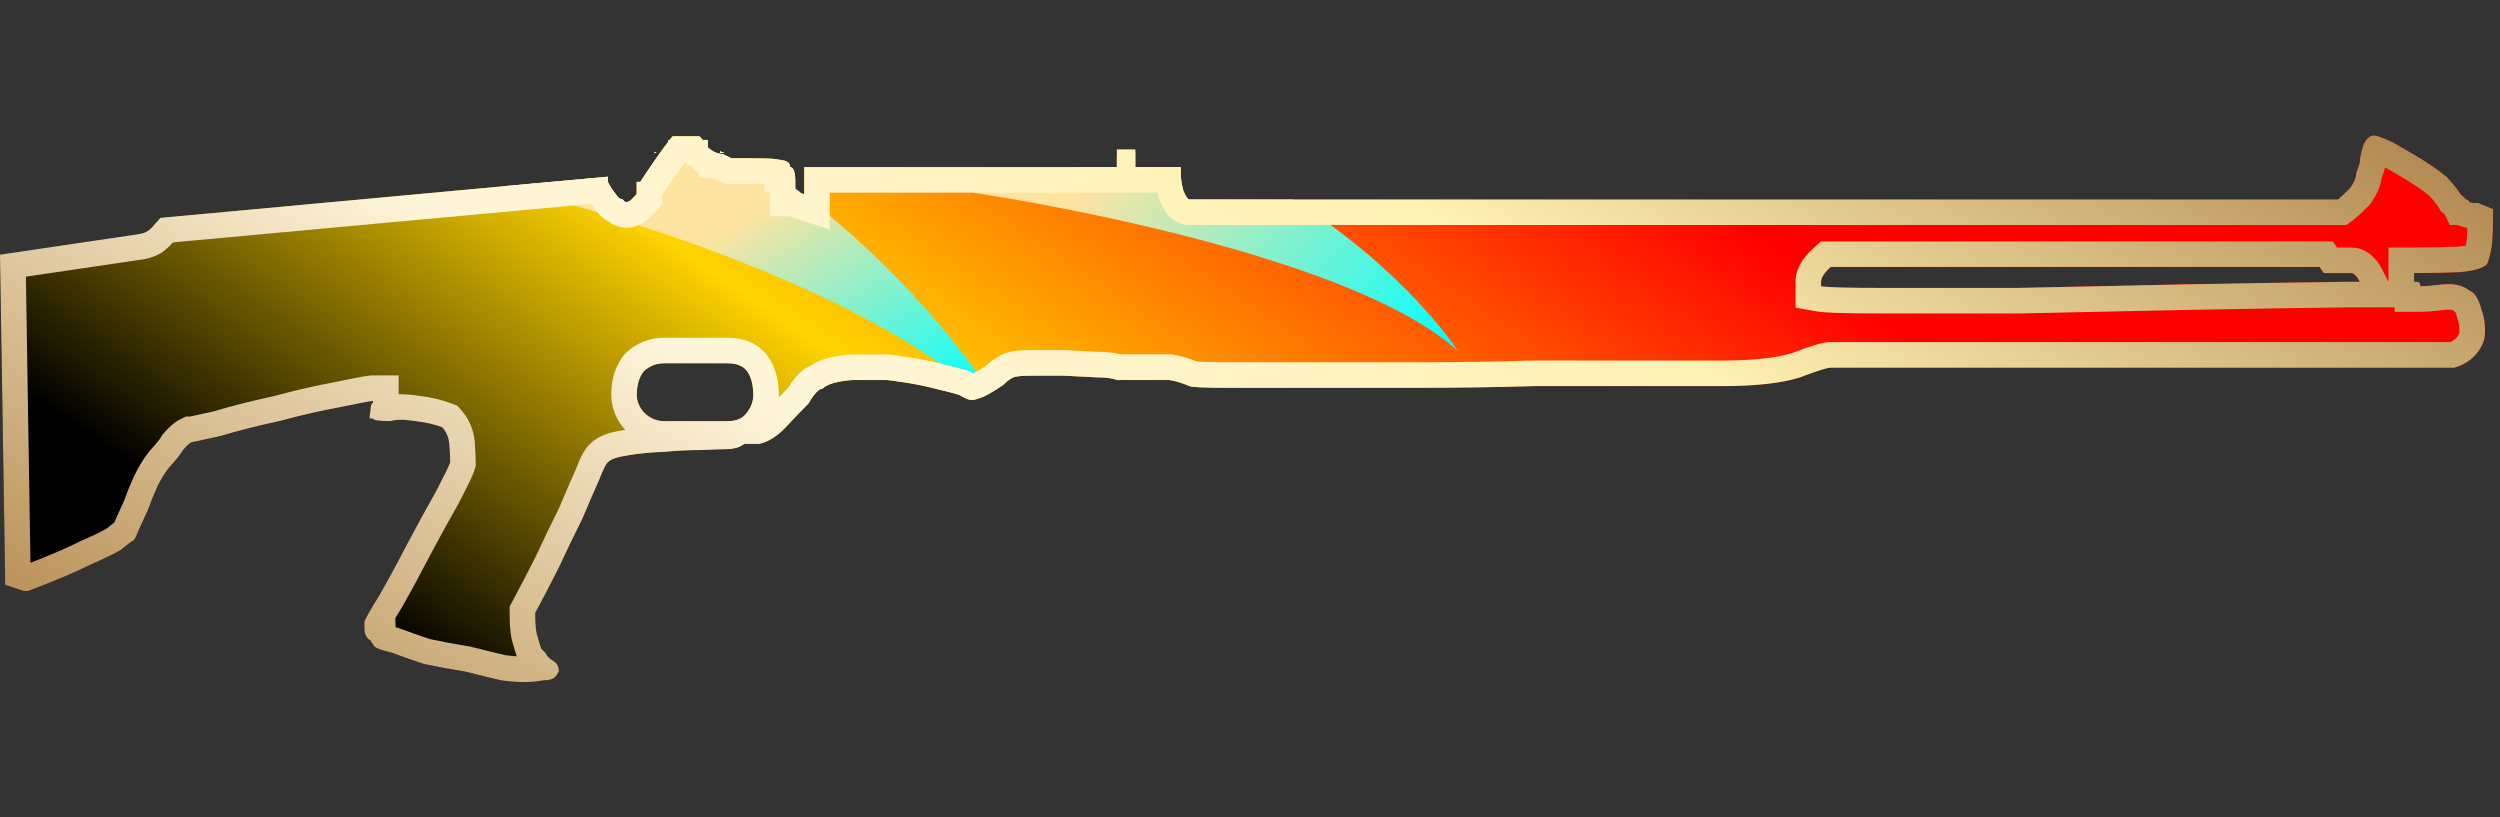 <?xml version="1.0" encoding="utf-8"?>
<!-- Generator: Adobe Illustrator 16.0.0, SVG Export Plug-In . SVG Version: 6.00 Build 0)  -->
<!DOCTYPE svg PUBLIC "-//W3C//DTD SVG 1.1//EN" "http://www.w3.org/Graphics/SVG/1.1/DTD/svg11.dtd">
<svg version="1.1" id="图层_1" xmlns="http://www.w3.org/2000/svg" xmlns:xlink="http://www.w3.org/1999/xlink" x="0px" y="0px"
	 width="97.875px" height="32px" viewBox="0 0 97.875 32" enable-background="new 0 0 97.875 32" xml:space="preserve">
<rect x="0" y="0" width="97.875" height="32" fill="#333333" stroke="none"/>
<rect fill="none" width="97.875" height="32"/>
<g>
	<g>
		<g>
			<g>
				
					<linearGradient id="SVGID_1_" gradientUnits="userSpaceOnUse" x1="-506.972" y1="38.041" x2="-508.217" y2="38.438" gradientTransform="matrix(97.599 0 0 21.398 49583.992 -803.613)">
					<stop  offset="0.251" style="stop-color:#FF0000"/>
					<stop  offset="0.567" style="stop-color:#FFD400"/>
					<stop  offset="0.818" style="stop-color:#000000"/>
				</linearGradient>
				<path fill="url(#SVGID_1_)" d="M25.647,5.96c-0.02,0.02-0.04,0.03-0.07,0.03h0.11V5.96H25.647z M28.328,5.96h-0.07
					c-0.02-0.02-0.05-0.04-0.07-0.04v0.07h0.17C28.337,5.99,28.328,5.98,28.328,5.96z M97.018,7.95h-0.17
					c-0.05,0-0.11-0.01-0.18-0.04c-0.021-0.07-0.07-0.1-0.131-0.1c-0.029-0.04-0.09-0.11-0.21-0.2c-0.09-0.17-0.27-0.39-0.55-0.69
					c-0.32-0.25-0.66-0.49-1.03-0.72c-0.38-0.23-0.739-0.43-1.06-0.62c-0.39-0.18-0.64-0.27-0.75-0.27c-0.16,0-0.3,0.12-0.41,0.37
					c-0.1,0.3-0.14,0.53-0.14,0.69l-0.141,0.41c0,0.16-0.079,0.36-0.239,0.59c-0.23,0.22-0.391,0.37-0.48,0.44h-44.96
					c-0.06,0-0.14-0.11-0.24-0.34c-0.06-0.23-0.1-0.46-0.1-0.69V6.54h-1.78V5.85h-0.72v0.69h-12.24V7.6l-0.1-0.03h-0.01
					c-0.02,0-0.06-0.02-0.1-0.07c-0.07-0.02-0.12-0.03-0.14-0.03V7.12c0-0.39-0.07-0.58-0.2-0.58c0-0.16-0.12-0.25-0.35-0.27
					c-0.2-0.05-0.49-0.07-0.85-0.07h-1.1l-0.35-0.17c-0.2,0-0.39-0.09-0.58-0.26V5.48h-0.2c-0.04-0.05-0.08-0.1-0.12-0.14h-1.05
					c-0.01,0.01-0.03,0.02-0.03,0.03c-0.03,0.03-0.06,0.07-0.09,0.11h-0.05v0.07c-0.23,0.29-0.6,0.81-1.1,1.57h-0.14V7.6l-0.2,0.21
					c-0.07,0.07-0.14,0.1-0.21,0.1c-0.05,0-0.09-0.03-0.14-0.1c-0.09,0-0.18-0.07-0.27-0.21c-0.11-0.13-0.22-0.29-0.31-0.48v-0.2
					l-2.77,0.25L6.277,8.53c-0.07,0.09-0.15,0.18-0.24,0.27c-0.07,0.1-0.15,0.18-0.24,0.24c-0.12,0.07-0.27,0.12-0.45,0.14
					l-5.35,0.79l0.21,12.93l0.72,0.239h0.17c1.03-0.39,1.84-0.729,2.43-1.029c0.58-0.25,0.98-0.44,1.2-0.58
					c0.28-0.23,0.45-0.36,0.52-0.38c0.04-0.07,0.11-0.21,0.21-0.44c0.09-0.21,0.2-0.46,0.34-0.76c0.11-0.32,0.24-0.63,0.38-0.92
					c0.13-0.28,0.28-0.521,0.44-0.73c0.28-0.29,0.46-0.52,0.55-0.68c0.14-0.16,0.25-0.271,0.34-0.311c0.05,0,0.42-0.079,1.13-0.239
					c0.69-0.21,1.46-0.4,2.3-0.59c0.85-0.23,1.65-0.41,2.4-0.54c0.76-0.16,1.18-0.24,1.27-0.24c0,0.04-0.02,0.09-0.07,0.13
					c-0.02,0.07-0.03,0.15-0.03,0.24c-0.02,0.12-0.04,0.22-0.04,0.31h0.14c0,0.07,0.23,0.11,0.69,0.11c0.2-0.07,0.52-0.07,0.96,0
					c0.41,0.04,0.76,0.12,1.06,0.24c0.16,0.18,0.25,0.399,0.27,0.649c0.03,0.29,0.04,0.54,0.04,0.72
					c-0.05,0.141-0.23,0.511-0.55,1.131c-0.37,0.64-0.74,1.329-1.13,2.06c-0.39,0.75-0.76,1.42-1.1,2.02
					c-0.36,0.591-0.56,0.94-0.58,1.03v0.24c0,0.229,0.07,0.39,0.2,0.479h0.04v0.03l0.1,0.141c0.02,0.109,0.25,0.22,0.69,0.31
					c0.36,0.13,0.79,0.29,1.27,0.44c0.52,0.119,1.07,0.22,1.64,0.31c0.55,0.14,1.02,0.26,1.41,0.35c0.34,0.04,0.65,0.07,0.92,0.07
					c0.23,0,0.47-0.03,0.72-0.07c0.23,0,0.39-0.05,0.48-0.14l0.14-0.21c0-0.18-0.07-0.32-0.2-0.41c-0.16-0.09-0.27-0.189-0.31-0.3
					l-0.17-0.18c-0.05-0.11-0.1-0.261-0.14-0.44c-0.07-0.16-0.1-0.479-0.1-0.96c0.29-0.55,0.6-1.15,0.92-1.79
					c0.32-0.68,0.63-1.32,0.93-1.92c0.25-0.59,0.46-1.09,0.65-1.51c0.16-0.41,0.27-0.641,0.34-0.681c0.09-0.119,0.36-0.21,0.79-0.27
					c0.41-0.08,0.89-0.12,1.44-0.14c0.5-0.051,0.98-0.07,1.44-0.07c0.48-0.021,0.82-0.04,1.03-0.04c0.09,0,0.17-0.01,0.24-0.03
					c0.09,0,0.23-0.06,0.41-0.17h0.58c0.37-0.09,0.71-0.31,1.03-0.649c0.34-0.371,0.64-0.681,0.89-0.931
					c0.23-0.39,0.41-0.58,0.55-0.58c0.18-0.18,0.59-0.3,1.2-0.34h1.27c0.09,0,0.36,0.03,0.79,0.1c0.44,0.07,0.82,0.15,1.17,0.24
					c0.38,0.09,0.69,0.17,0.92,0.24c0.23,0.14,0.39,0.2,0.48,0.2c0.11,0,0.25-0.04,0.43-0.11c0.1-0.04,0.21-0.1,0.33-0.17
					c0.14-0.08,0.3-0.18,0.48-0.3c0.23-0.23,0.42-0.34,0.58-0.34c0.11-0.03,0.33-0.03,0.65-0.03h1.13c0.44,0.02,0.86,0.04,1.27,0.06
					c0.39,0,0.66,0.04,0.82,0.11h2.06c0.25,0.04,0.52,0.12,0.79,0.24c0.09,0.04,0.58,0.06,1.48,0.06h7.47
					c1.56,0,3.07-0.02,4.53-0.06h7.37c1.329,0,2.35-0.12,3.06-0.35c0.66-0.25,1.06-0.38,1.2-0.38h24.41
					c0.6-0.18,0.979-0.54,1.17-1.09c0.06-0.39,0.029-0.78-0.11-1.17c-0.11-0.43-0.27-0.69-0.479-0.75
					c-0.25-0.21-0.601-0.29-1.061-0.24c-0.37,0.04-0.65,0.07-0.86,0.07c0-0.12-0.04-0.18-0.13-0.18h-0.109v-0.34
					c0.569,0,1.16-0.01,1.75-0.03c0.569-0.05,0.939-0.15,1.1-0.31c0.09-0.18,0.16-0.46,0.2-0.83c0.03-0.27,0.04-0.54,0.04-0.82V8.19
					L97.018,7.95z M29.248,16.14c-0.15,0.23-0.41,0.35-0.75,0.35h-2.5c-0.3,0-0.56-0.12-0.79-0.35c-0.18-0.2-0.28-0.43-0.28-0.68
					c0-0.39,0.1-0.7,0.28-0.93c0.23-0.2,0.49-0.31,0.79-0.31h2.5c0.34,0,0.6,0.11,0.75,0.31c0.16,0.23,0.24,0.54,0.24,0.93
					C29.487,15.71,29.408,15.94,29.248,16.14z M91.907,11.03c-1.92,0.03-4.06,0.06-6.41,0.1c-2.29,0.05-4.46,0.1-6.52,0.14h-5.18
					c-1.42,0-2.25-0.02-2.5-0.06v-0.18c0-0.16,0.12-0.35,0.38-0.58h19.13l0.17,0.24h1.06c0.12,0,0.23,0.12,0.351,0.34H91.907z"/>
			</g>
		</g>
	</g>
</g>
<linearGradient id="SVGID_2_" gradientUnits="userSpaceOnUse" x1="40.398" y1="4.546" x2="55.292" y2="16.052">
	<stop  offset="0.178" style="stop-color:#FFE3A0"/>
	<stop  offset="1" style="stop-color:#00FFFF"/>
</linearGradient>
<path fill="url(#SVGID_2_)" d="M57.077,13.74c-4.51-4.09-18.994-6.198-18.994-6.198l3.344-0.822l0.69-0.18h1.61V6.12l0.72-0.19v0.61
	h1.78v0.24c0,0.23,0.04,0.46,0.1,0.69c0.1,0.23,0.18,0.34,0.24,0.34h4.04C55.058,10.59,57.077,13.74,57.077,13.74z"/>
<linearGradient id="SVGID_3_" gradientUnits="userSpaceOnUse" x1="25.626" y1="5.964" x2="25.653" y2="6.011">
	<stop  offset="0.35" style="stop-color:#FFE3A0"/>
	<stop  offset="1" style="stop-color:#00FFFF"/>
</linearGradient>
<path fill="url(#SVGID_3_)" d="M25.688,5.99h-0.11c0.03,0,0.05-0.01,0.07-0.03h0.04V5.99z"/>
<linearGradient id="SVGID_4_" gradientUnits="userSpaceOnUse" x1="28.221" y1="5.9" x2="28.294" y2="6.027">
	<stop  offset="0.35" style="stop-color:#FFE3A0"/>
	<stop  offset="1" style="stop-color:#00FFFF"/>
</linearGradient>
<path fill="url(#SVGID_4_)" d="M28.357,5.99h-0.17V5.92c0.02,0,0.05,0.02,0.07,0.04h0.07C28.328,5.98,28.337,5.99,28.357,5.99z"/>
<linearGradient id="SVGID_5_" gradientUnits="userSpaceOnUse" x1="25.087" y1="4.167" x2="33.368" y2="18.51">
	<stop  offset="0.35" style="stop-color:#FFE3A0"/>
	<stop  offset="1" style="stop-color:#00FFFF"/>
</linearGradient>
<path fill="url(#SVGID_5_)" d="M38.788,15.38c-1.1-1.66-3.46-4.77-7.4-7.81h-0.01c-0.08-0.07-0.16-0.13-0.24-0.19
	c-0.52-0.4-1.07-0.79-1.65-1.18h-0.85l-0.35-0.17c-0.2,0-0.39-0.09-0.58-0.26V5.48h-0.2c-0.04-0.05-0.08-0.1-0.12-0.14h-1.05
	c-0.01,0.01-0.03,0.02-0.03,0.03c-0.03,0.03-0.06,0.07-0.09,0.11h-0.05v0.07c-0.23,0.29-0.6,0.81-1.1,1.57h-0.14V7.6l-0.2,0.21
	c-0.07,0.07-0.14,0.1-0.21,0.1c-0.05,0-0.09-0.03-0.14-0.1c-0.09,0-0.18-0.07-0.27-0.21c-0.11-0.13-0.22-0.29-0.31-0.48v-0.2
	l-2.77,0.25l-1.36,0.125c0,0,13,3.024,18.791,8.254L38.788,15.38z"/>
<g>
	<g>
		<g>
			<g>
				<linearGradient id="SVGID_6_" gradientUnits="userSpaceOnUse" x1="31.66" y1="41.062" x2="62.531" y2="-12.408">
					<stop  offset="0" style="stop-color:#BB925B"/>
					<stop  offset="0.343" style="stop-color:#FFF6DA"/>
					<stop  offset="0.657" style="stop-color:#FFF1B1"/>
					<stop  offset="1" style="stop-color:#B38B54"/>
				</linearGradient>
				<path fill="url(#SVGID_6_)" d="M26.854,6.341l0.019,0.017l0.074,0.119h0.057l0.032,0.029c0.107,0.098,0.214,0.178,0.319,0.244
					l0.007,0.198l0.498,0.022c0.051,0.014,0.101,0.024,0.149,0.033l0.181,0.09l0.211,0.105h0.236h1.098
					c0.075,0,0.142,0.001,0.201,0.003v0.34h0.205v0.926h0.789c0.063,0.03,0.125,0.052,0.184,0.067l0.056,0.019l1.315,0.436V7.604
					V7.542h10.963h1h0.872c0.017,0.07,0.035,0.141,0.056,0.21l0.013,0.043l0.017,0.042c0.257,0.646,0.65,0.973,1.168,0.973h44.958
					h0.333l0.267-0.2c0.135-0.101,0.311-0.262,0.587-0.539l0.063-0.063l0.051-0.074c0.229-0.331,0.363-0.642,0.404-0.945
					l0.102-0.298l0.04-0.137c0.267,0.154,0.554,0.321,0.844,0.49c0.32,0.202,0.615,0.406,0.877,0.609
					c0.277,0.306,0.35,0.423,0.361,0.445l0.098,0.173l0.146,0.114l0.208,0.425h0.288l0.158,0.052
					c0.082,0.027,0.161,0.048,0.238,0.062c-0.004,0.168-0.013,0.333-0.024,0.478c-0.011,0.084-0.021,0.155-0.032,0.214
					c-0.079,0.014-0.183,0.029-0.316,0.04C95.653,9.679,95.078,9.69,94.51,9.69h-1v1v0.344v0.004l-0.23-0.457
					C92.906,9.845,92.4,9.69,92.042,9.69h-0.547l-0.17-0.24h-0.517H71.673h-0.387L71,9.71c-0.174,0.159-0.705,0.642-0.705,1.324
					v0.172v0.837l0.824,0.147c0.228,0.041,0.725,0.083,2.68,0.083l5.202,0c2.057-0.046,4.228-0.091,6.513-0.138
					c2.351-0.045,4.486-0.079,6.394-0.102h0.479h1.123v0.001h0.242v0.172h1c0.249,0,0.561-0.025,0.953-0.075
					c0.049-0.005,0.096-0.007,0.141-0.007c0.139,0,0.189,0.025,0.19,0.025l0,0l0.101,0.082c0.013,0.036,0.028,0.084,0.045,0.15
					l0.012,0.043l0.015,0.042c0.069,0.195,0.094,0.386,0.072,0.583c-0.061,0.143-0.158,0.258-0.361,0.344H71.673
					c-0.249,0-0.568,0.069-1.528,0.434c-0.428,0.133-1.244,0.288-2.726,0.288h-0.411h-2.914l-4.078,0
					c-1.436,0.044-2.948,0.066-4.496,0.066h-4.252h-3.224c-0.77,0-1.071-0.017-1.181-0.027c-0.303-0.122-0.606-0.211-0.904-0.265
					l-0.088-0.016h-0.09h-0.824h-1.077c-0.252-0.067-0.562-0.101-0.951-0.102l-0.063-0.003c-0.385-0.021-0.781-0.044-1.234-0.064
					h-1.132c-0.354,0-0.585,0.011-0.76,0.037c-0.375,0.029-0.739,0.213-1.106,0.559c-0.263,0.175-0.436,0.268-0.54,0.316
					c-0.008-0.004-0.016-0.009-0.024-0.015l-0.11-0.066l-0.124-0.037c-0.243-0.072-0.57-0.157-0.948-0.245
					c-0.37-0.101-0.786-0.187-1.276-0.264c-0.632-0.098-0.807-0.115-0.942-0.115H33.4h-0.037l-0.037,0.003
					c-0.727,0.054-1.236,0.192-1.6,0.441c-0.427,0.188-0.709,0.598-0.872,0.866c-0.113,0.115-0.234,0.239-0.364,0.374
					c0.001-0.034,0.002-0.068,0.002-0.102c0-0.597-0.142-1.102-0.447-1.534c-0.246-0.319-0.713-0.7-1.547-0.7h-2.503
					c-0.544,0-1.049,0.196-1.46,0.567l-0.059,0.053l-0.049,0.062c-0.329,0.409-0.496,0.931-0.496,1.552
					c0,0.492,0.181,0.958,0.524,1.348l0.021,0.024l0.001,0.001c-0.015,0.002-0.029,0.005-0.043,0.007
					c-0.492,0.076-0.989,0.196-1.326,0.536c-0.205,0.188-0.362,0.473-0.576,1.027c-0.181,0.407-0.393,0.897-0.638,1.476
					c-0.296,0.594-0.603,1.23-0.909,1.889c-0.317,0.63-0.621,1.217-0.913,1.758l-0.12,0.223v0.252c0,0.586,0.045,0.974,0.148,1.264
					c0.042,0.161,0.086,0.307,0.133,0.435c-0.14-0.009-0.286-0.023-0.438-0.044c-0.375-0.087-0.821-0.196-1.341-0.328l-0.043-0.011
					l-0.044-0.007c-0.541-0.086-1.058-0.183-1.54-0.287c-0.447-0.149-0.842-0.29-1.187-0.417l-0.07-0.026l-0.073-0.015
					c-0.003-0.001-0.007-0.002-0.01-0.003l-0.012-0.355c0.064-0.107,0.144-0.237,0.24-0.394c0.354-0.617,0.73-1.311,1.113-2.051
					c0.375-0.706,0.751-1.391,1.135-2.066c0.48-0.926,0.567-1.146,0.611-1.279l0.05-0.152V18.1c0-0.204-0.012-0.472-0.038-0.81
					c-0.04-0.462-0.221-0.885-0.521-1.225l-0.161-0.182l-0.226-0.087c-0.377-0.146-0.806-0.246-1.268-0.298
					c-0.271-0.043-0.508-0.064-0.722-0.064c-0.027,0-0.054,0-0.081,0.001v-0.052v-0.686h-1c-0.121,0-0.245,0-1.451,0.254
					c-0.801,0.148-1.627,0.337-2.456,0.562c-0.871,0.189-1.629,0.382-2.315,0.587c-0.622,0.141-0.861,0.19-0.953,0.208H7.278
					L7.07,16.41c-0.221,0.108-0.426,0.28-0.663,0.556L6.345,17.04l-0.048,0.084c-0.013,0.022-0.094,0.154-0.415,0.505l-0.025,0.027
					l-0.022,0.028c-0.202,0.257-0.384,0.549-0.569,0.921c-0.146,0.316-0.276,0.634-0.396,0.969l-0.025,0.055
					c-0.12,0.262-0.223,0.485-0.32,0.707c-0.018,0.044-0.033,0.084-0.047,0.118c-0.091,0.066-0.195,0.148-0.32,0.251
					c-0.151,0.086-0.447,0.235-1.028,0.491l-0.023,0.01l-0.022,0.012c-0.475,0.238-1.11,0.513-1.893,0.815L1.014,10.832l4.451-0.657
					c0.326-0.038,0.613-0.132,0.854-0.279L6.359,9.87l0.038-0.029c0.139-0.105,0.263-0.223,0.37-0.351l16.376-1.508
					c0.053,0.079,0.109,0.155,0.167,0.227c0.169,0.237,0.356,0.383,0.532,0.471c0.269,0.205,0.546,0.233,0.677,0.233
					c0.235,0,0.583-0.068,0.913-0.396l0.205-0.205l0.293-0.293V7.633c0.439-0.666,0.715-1.06,0.887-1.292H26.854 M92.936,5.307
					c-0.16,0-0.297,0.126-0.41,0.377c-0.094,0.298-0.137,0.526-0.137,0.687l-0.14,0.412c0,0.16-0.081,0.353-0.24,0.582
					c-0.228,0.228-0.388,0.377-0.479,0.446H46.571c-0.068,0-0.148-0.115-0.239-0.343c-0.068-0.229-0.104-0.458-0.104-0.686v-0.24
					h-1.782V5.854h-0.721v0.688H31.483v1.062L31.38,7.57c-0.024,0-0.059-0.024-0.103-0.07c-0.069-0.022-0.116-0.033-0.138-0.033
					V7.123c0-0.39-0.069-0.582-0.205-0.582c0-0.161-0.115-0.252-0.343-0.275c-0.207-0.047-0.493-0.068-0.858-0.068h-1.098
					l-0.343-0.171c-0.202,0-0.395-0.087-0.583-0.259V5.477h-0.206c-0.032-0.051-0.072-0.096-0.12-0.136c-0.347,0-0.695,0-1.046,0
					c-0.014,0.011-0.026,0.021-0.033,0.033c-0.027,0.029-0.056,0.064-0.086,0.103h-0.053v0.07c-0.23,0.291-0.596,0.816-1.097,1.577
					H24.93v0.481L24.725,7.81c-0.069,0.069-0.138,0.103-0.206,0.103c-0.047,0-0.092-0.035-0.138-0.103
					c-0.091,0-0.182-0.069-0.273-0.205c-0.115-0.137-0.218-0.297-0.309-0.481V6.918L6.275,8.531
					c-0.069,0.091-0.149,0.181-0.24,0.273c-0.068,0.092-0.15,0.171-0.24,0.239C5.681,9.113,5.532,9.16,5.35,9.181L0,9.971
					L0.204,22.9l0.722,0.238h0.171c1.029-0.386,1.841-0.729,2.435-1.027c0.572-0.252,0.971-0.445,1.2-0.584
					c0.274-0.228,0.446-0.354,0.514-0.377c0.046-0.067,0.116-0.215,0.207-0.444c0.091-0.205,0.206-0.456,0.343-0.755
					c0.114-0.321,0.239-0.628,0.377-0.926c0.137-0.275,0.285-0.517,0.446-0.721c0.274-0.299,0.457-0.527,0.548-0.688
					c0.138-0.161,0.251-0.264,0.343-0.309c0.046,0,0.422-0.08,1.131-0.24c0.686-0.207,1.453-0.4,2.298-0.583
					c0.845-0.23,1.646-0.411,2.4-0.55c0.755-0.159,1.178-0.238,1.269-0.238c0,0.046-0.023,0.091-0.067,0.136
					c-0.024,0.069-0.036,0.148-0.036,0.241c-0.022,0.116-0.034,0.216-0.034,0.309h0.137c0,0.069,0.229,0.103,0.686,0.103
					c0.103-0.035,0.234-0.052,0.395-0.052s0.349,0.017,0.565,0.052c0.411,0.047,0.766,0.127,1.063,0.243
					c0.159,0.18,0.252,0.397,0.274,0.648c0.023,0.297,0.034,0.538,0.034,0.723c-0.045,0.137-0.229,0.515-0.549,1.131
					c-0.364,0.641-0.741,1.326-1.13,2.059c-0.389,0.752-0.755,1.426-1.097,2.021c-0.366,0.592-0.561,0.936-0.584,1.027v0.241
					c0,0.228,0.068,0.387,0.206,0.479h0.034v0.034l0.103,0.138c0.023,0.114,0.251,0.218,0.686,0.309
					c0.367,0.136,0.789,0.286,1.269,0.445c0.526,0.115,1.076,0.218,1.647,0.309c0.548,0.139,1.016,0.253,1.405,0.343
					c0.343,0.048,0.652,0.069,0.926,0.069c0.229,0,0.469-0.021,0.72-0.069c0.23,0,0.389-0.044,0.48-0.136l0.139-0.206
					c0-0.183-0.069-0.319-0.206-0.411c-0.161-0.091-0.263-0.193-0.309-0.308l-0.172-0.173c-0.045-0.112-0.092-0.262-0.137-0.444
					c-0.069-0.159-0.103-0.479-0.103-0.961c0.296-0.549,0.604-1.144,0.926-1.782c0.32-0.688,0.628-1.326,0.924-1.921
					c0.252-0.595,0.469-1.097,0.653-1.51c0.159-0.413,0.275-0.64,0.343-0.685c0.092-0.117,0.355-0.207,0.789-0.274
					c0.411-0.071,0.891-0.117,1.44-0.138c0.502-0.047,0.983-0.069,1.439-0.069c0.481-0.022,0.823-0.034,1.029-0.034
					c0.091,0,0.172-0.012,0.24-0.033c0.092,0,0.229-0.057,0.412-0.172h0.583c0.365-0.089,0.708-0.309,1.029-0.65
					c0.342-0.367,0.64-0.674,0.891-0.928c0.228-0.389,0.411-0.582,0.549-0.582c0.182-0.184,0.583-0.298,1.2-0.344
					c0.617,0,1.039,0,1.268,0c0.093,0,0.356,0.036,0.789,0.103c0.436,0.069,0.825,0.148,1.167,0.241
					c0.388,0.091,0.697,0.171,0.926,0.239c0.228,0.138,0.388,0.205,0.479,0.205c0.253,0,0.664-0.193,1.235-0.582
					c0.229-0.229,0.423-0.343,0.583-0.343c0.115-0.023,0.331-0.033,0.651-0.033c0.343,0,0.721,0,1.132,0
					c0.434,0.021,0.858,0.045,1.269,0.068c0.389,0,0.663,0.035,0.823,0.102h1.234c0.298,0,0.572,0,0.824,0
					c0.252,0.046,0.515,0.125,0.788,0.241c0.093,0.045,0.584,0.067,1.476,0.067c0.87,0,1.942,0,3.224,0c1.326,0,2.742,0,4.252,0
					c1.555,0,3.063-0.022,4.526-0.067c1.486,0,2.836,0,4.048,0c1.258,0,2.229,0,2.914,0h0.411c1.326,0,2.345-0.116,3.054-0.343
					c0.662-0.252,1.063-0.379,1.2-0.379h24.416c0.597-0.182,0.981-0.548,1.166-1.097c0.065-0.388,0.034-0.777-0.104-1.166
					c-0.112-0.435-0.273-0.686-0.479-0.755c-0.206-0.169-0.481-0.252-0.825-0.252c-0.076,0-0.155,0.004-0.238,0.012
					c-0.365,0.046-0.649,0.07-0.855,0.07c0-0.115-0.046-0.172-0.139-0.172H94.51V10.69c0.571,0,1.154-0.011,1.75-0.034
					c0.572-0.046,0.938-0.148,1.098-0.309c0.093-0.181,0.16-0.457,0.205-0.822c0.023-0.276,0.035-0.55,0.035-0.824H97.6V8.186
					l-0.584-0.238h-0.173c-0.046,0-0.103-0.011-0.172-0.034c-0.022-0.07-0.069-0.103-0.137-0.103
					c-0.022-0.046-0.091-0.115-0.206-0.205c-0.092-0.162-0.275-0.39-0.549-0.688c-0.319-0.252-0.664-0.491-1.027-0.72
					c-0.389-0.227-0.744-0.433-1.063-0.617C93.3,5.398,93.049,5.307,92.936,5.307L92.936,5.307z M73.799,11.273
					c-1.418,0-2.253-0.022-2.504-0.067v-0.172c0-0.161,0.126-0.355,0.378-0.584h19.136l0.17,0.24h1.063
					c0.114,0,0.229,0.115,0.345,0.343h-0.479c-1.921,0.023-4.06,0.057-6.413,0.102c-2.286,0.046-4.458,0.092-6.516,0.138
					C76.965,11.273,75.236,11.273,73.799,11.273L73.799,11.273z M25.995,16.487c-0.297,0-0.56-0.114-0.789-0.343
					c-0.183-0.208-0.275-0.434-0.275-0.687c0-0.388,0.092-0.697,0.275-0.925c0.229-0.207,0.492-0.309,0.789-0.309h2.503
					c0.343,0,0.595,0.102,0.754,0.309c0.16,0.228,0.24,0.537,0.24,0.925c0,0.252-0.08,0.479-0.24,0.687
					c-0.159,0.229-0.41,0.343-0.754,0.343H25.995L25.995,16.487z M28.189,5.923v0.068h0.171c-0.022-0.001-0.035-0.011-0.035-0.033
					c-0.022,0-0.045,0-0.068,0C28.234,5.935,28.211,5.923,28.189,5.923L28.189,5.923z M25.686,5.959h-0.035
					c-0.021,0.022-0.045,0.032-0.069,0.033h0.104V5.959L25.686,5.959z"/>
			</g>
		</g>
	</g>
</g>
</svg>
